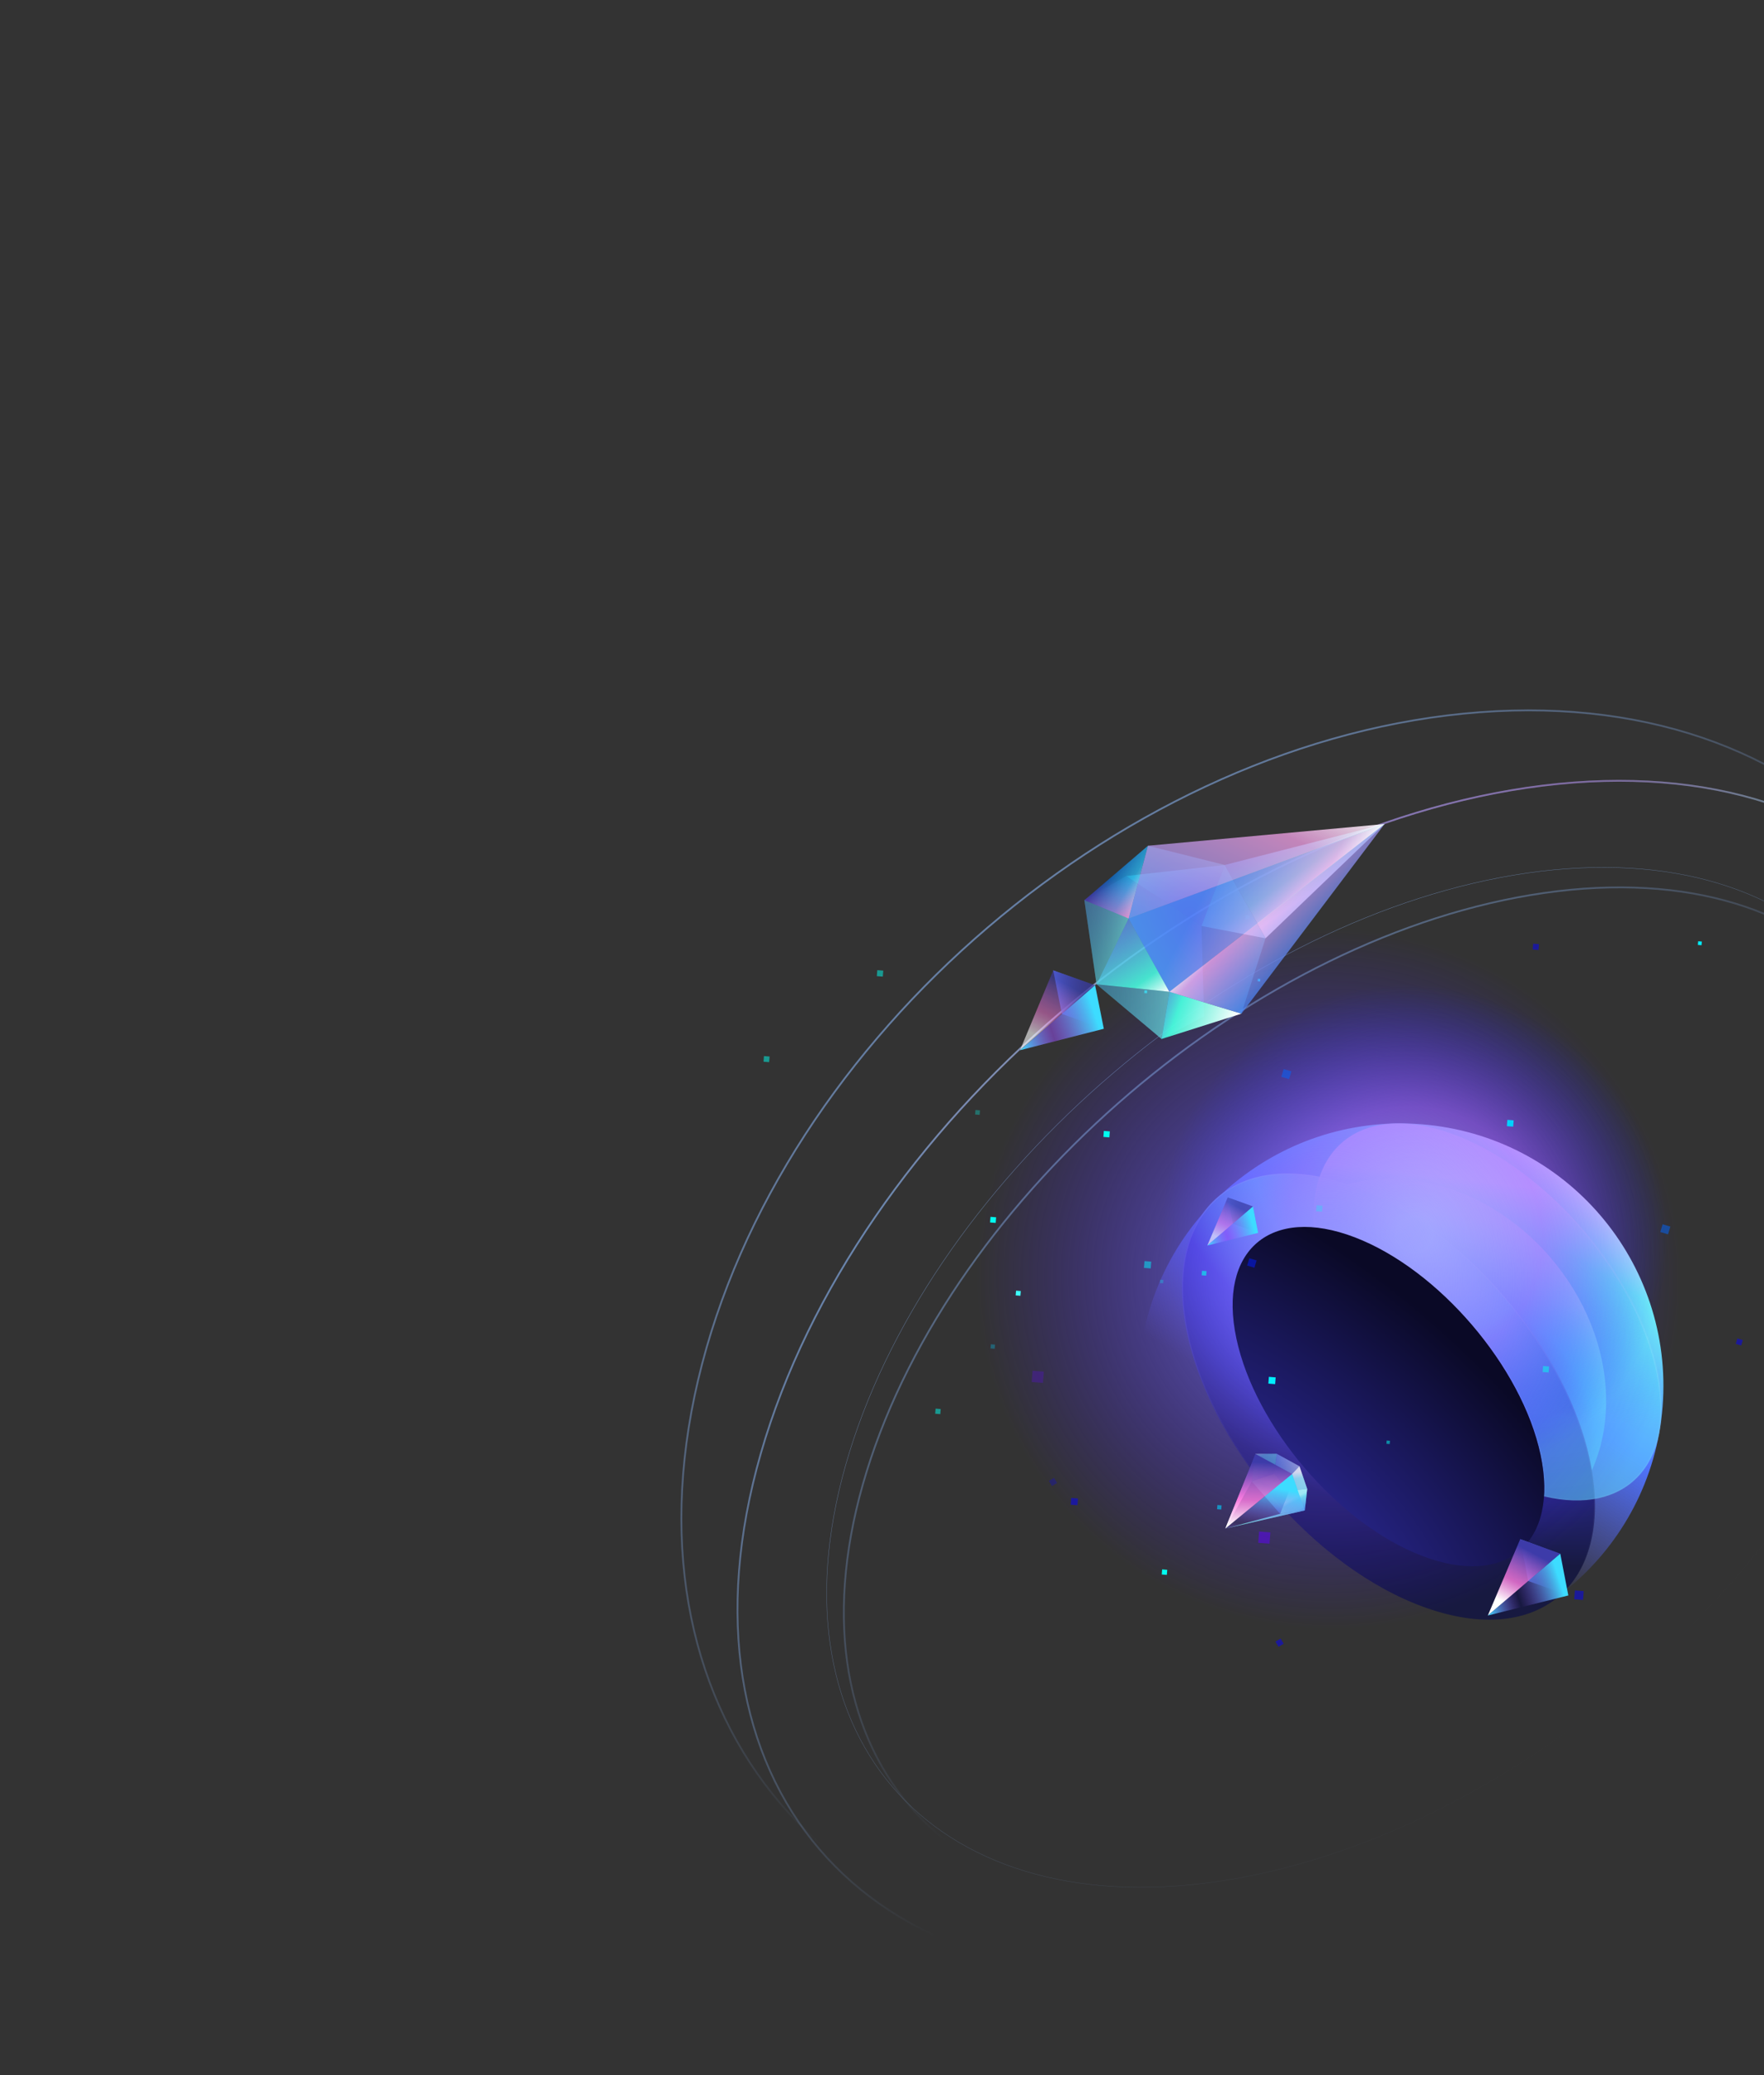 <svg width="1184" height="1393" viewBox="0 0 1184 1393" fill="none" xmlns="http://www.w3.org/2000/svg">
<rect x="0" y="0" width="1184" height="1393" fill="#333333" stroke="none"/>
<path d="M1115.94 944.215C1108.31 1041.26 1023.45 1113.74 926.406 1106.11C829.361 1098.48 756.877 1013.62 764.51 916.575C772.142 819.53 857 747.046 954.045 754.679C1051.09 762.311 1123.57 847.169 1115.94 944.215Z" fill="url(#paint0_linear_1_1227)"/>
<path d="M1078.02 938.978C1078.8 1008.06 1024.2 1054.69 956.089 1043.13C887.974 1031.56 832.128 966.184 831.354 897.098C830.579 828.013 885.17 781.383 953.286 792.947C1021.4 804.512 1077.25 869.892 1078.02 938.978Z" fill="url(#paint1_radial_1_1227)"/>
<path d="M1068.11 985.067C1082.31 1063.46 1032.86 1105.71 957.645 1079.43C882.434 1053.14 809.95 968.285 795.749 889.89C781.547 811.494 831.005 769.249 906.217 795.531C981.428 821.814 1053.91 906.672 1068.11 985.067Z" fill="url(#paint2_radial_1_1227)"/>
<path d="M854.093 1003.97C824.826 969.702 803.191 928.946 796.104 889.826C789.017 850.704 797.828 820.694 817.687 803.731C837.547 786.767 868.564 782.757 906.097 795.873C943.628 808.988 980.502 836.728 1009.77 870.991C1039.04 905.255 1060.67 946.012 1067.76 985.132C1074.84 1024.25 1066.03 1054.26 1046.17 1071.23C1026.31 1088.19 995.297 1092.2 957.764 1079.08C920.233 1065.97 883.36 1038.23 854.093 1003.97Z" stroke="url(#paint3_linear_1_1227)" stroke-opacity="0.2" stroke-width="0.722"/>
<mask id="path-5-inside-1_1_1227" fill="white">
<path fill-rule="evenodd" clip-rule="evenodd" d="M1036.34 1004.43C1036.91 996.075 1036.18 986.745 1034.02 976.564C1021.52 917.499 965.672 852.119 909.289 830.534C899.569 826.813 890.468 824.636 882.126 823.884C877.827 767.824 916.932 740.009 975.066 761.262C1038.17 784.332 1099.81 856.487 1112.73 922.425C1124.63 983.166 1091.04 1017.44 1036.34 1004.43Z"/>
</mask>
<path fill-rule="evenodd" clip-rule="evenodd" d="M1036.34 1004.43C1036.91 996.075 1036.18 986.745 1034.02 976.564C1021.52 917.499 965.672 852.119 909.289 830.534C899.569 826.813 890.468 824.636 882.126 823.884C877.827 767.824 916.932 740.009 975.066 761.262C1038.17 784.332 1099.81 856.487 1112.73 922.425C1124.63 983.166 1091.04 1017.44 1036.34 1004.43Z" fill="url(#paint4_linear_1_1227)"/>
<path d="M1034.02 976.564L1033.32 976.713L1034.02 976.564ZM1036.34 1004.43L1035.62 1004.38L1035.58 1004.99L1036.18 1005.14L1036.34 1004.43ZM909.289 830.534L909.547 829.859L909.289 830.534ZM882.126 823.884L881.405 823.939L881.452 824.549L882.061 824.604L882.126 823.884ZM975.066 761.262L974.818 761.94L975.066 761.262ZM1112.73 922.425L1112.02 922.564L1112.73 922.425ZM1033.32 976.713C1035.46 986.841 1036.18 996.103 1035.62 1004.38L1037.07 1004.48C1037.63 996.046 1036.9 986.65 1034.73 976.414L1033.32 976.713ZM909.03 831.208C937.081 841.947 965.044 863.603 987.561 889.963C1010.08 916.324 1027.09 947.328 1033.32 976.713L1034.73 976.414C1028.45 946.735 1011.29 915.517 988.659 889.025C966.03 862.533 937.879 840.706 909.547 829.859L909.03 831.208ZM882.061 824.604C890.327 825.348 899.363 827.507 909.03 831.208L909.547 829.859C899.776 826.118 890.61 823.923 882.19 823.165L882.061 824.604ZM882.846 823.829C880.71 795.968 889.363 775.292 905.592 764.177C921.837 753.05 945.879 751.361 974.818 761.94L975.314 760.583C946.119 749.91 921.542 751.501 904.776 762.985C887.993 774.479 879.243 795.739 881.405 823.939L882.846 823.829ZM974.818 761.94C1006.23 773.422 1037.31 797.141 1062.17 826.237C1087.02 855.333 1105.59 889.746 1112.02 922.564L1113.44 922.286C1106.95 889.166 1088.24 854.532 1063.27 825.299C1038.29 796.065 1007.01 772.171 975.314 760.583L974.818 761.94ZM1112.02 922.564C1117.94 952.8 1112.52 976.283 1098.99 990.589C1085.47 1004.88 1063.7 1010.2 1036.51 1003.73L1036.18 1005.14C1063.69 1011.68 1086.06 1006.36 1100.04 991.581C1114 976.816 1119.41 952.79 1113.44 922.286L1112.02 922.564Z" fill="url(#paint5_linear_1_1227)" fill-opacity="0.3" mask="url(#path-5-inside-1_1_1227)"/>
<g style="mix-blend-mode:lighten">
<ellipse cx="938.079" cy="838.599" rx="215.27" ry="209.678" transform="rotate(-130.503 938.079 838.599)" fill="url(#paint6_radial_1_1227)" fill-opacity="0.6"/>
</g>
<g style="mix-blend-mode:lighten">
<path d="M683.26 646.356C807.445 540.281 994.401 555.304 1100.84 679.912C1207.27 804.52 1192.89 991.525 1068.7 1097.6C944.516 1203.68 757.56 1188.65 651.124 1064.05C544.687 939.437 559.075 752.432 683.26 646.356Z" fill="url(#paint7_radial_1_1227)" fill-opacity="0.8"/>
</g>
<path d="M1034.02 976.563C1046.53 1035.63 1010.96 1066.01 954.575 1044.42C898.192 1022.84 842.346 957.458 829.84 898.394C817.334 839.329 852.903 808.947 909.286 830.533C965.669 852.119 1021.52 917.499 1034.02 976.563Z" fill="url(#paint8_radial_1_1227)"/>
<path d="M1036.48 599.4C1133.22 585.548 1209.01 610.872 1253.42 662.869C1297.84 714.866 1311 793.679 1282.2 887.065C1253.39 980.455 1188.08 1070.66 1105.75 1140.98C1023.43 1211.3 924.127 1261.7 827.382 1275.56C730.641 1289.41 654.854 1264.08 610.44 1212.09C566.025 1160.09 552.861 1081.28 581.666 987.89C610.472 894.5 675.78 804.3 758.108 733.978C840.435 663.656 939.735 613.252 1036.48 599.4Z" stroke="url(#paint9_linear_1_1227)" stroke-width="1.204"/>
<path d="M1025.36 585.988C1122.21 572.121 1198.19 597.464 1242.74 649.621C1287.29 701.778 1300.44 780.778 1271.61 874.273C1242.77 967.769 1177.4 1058.04 1095.02 1128.41C1012.64 1198.78 913.254 1249.23 816.399 1263.1C719.546 1276.96 643.574 1251.62 599.023 1199.46C554.472 1147.31 541.317 1068.31 570.155 974.813C598.994 881.317 664.363 791.045 746.744 720.677C829.124 650.31 928.507 599.856 1025.36 585.988Z" stroke="url(#paint10_linear_1_1227)" stroke-width="0.241"/>
<path d="M1035.33 527.379C1148.61 513.372 1238.27 545.161 1291.74 607.758C1345.21 670.356 1362.59 763.886 1331.05 873.582C1299.5 983.283 1225.01 1088.31 1130.05 1169.42C1035.09 1250.54 919.71 1307.69 806.426 1321.7C693.148 1335.71 603.485 1303.92 550.016 1241.32C496.547 1178.72 479.166 1085.19 510.71 975.499C542.256 865.797 616.746 760.768 711.706 679.656C806.666 598.544 922.049 541.388 1035.33 527.379Z" stroke="url(#paint11_linear_1_1227)" stroke-width="1.204"/>
<path d="M1035.33 527.379C1148.61 513.372 1238.27 545.161 1291.74 607.758C1345.21 670.356 1362.59 763.886 1331.05 873.582C1299.5 983.283 1225.01 1088.31 1130.05 1169.42C1035.09 1250.54 919.71 1307.69 806.426 1321.7C693.148 1335.71 603.485 1303.92 550.016 1241.32C496.547 1178.72 479.166 1085.19 510.71 975.499C542.256 865.797 616.746 760.768 711.706 679.656C806.666 598.544 922.049 541.388 1035.33 527.379Z" stroke="url(#paint12_linear_1_1227)" stroke-opacity="0.2" stroke-width="1.204"/>
<path d="M993.194 478.086C1110.89 469.252 1206.37 507.813 1265.66 577.221C1324.94 646.628 1348.1 746.966 1320.98 861.83C1293.85 976.702 1221.58 1084.31 1126.63 1165.42C1031.68 1246.52 914.09 1301.08 796.39 1309.92C678.699 1318.75 583.215 1280.19 523.929 1210.78C464.642 1141.38 441.483 1041.04 468.607 926.174C495.733 811.302 568.009 703.694 662.96 622.59C757.91 541.486 875.494 486.921 993.194 478.086Z" stroke="url(#paint13_linear_1_1227)" stroke-width="1.204"/>
<rect x="767.815" y="851.083" width="4.573" height="4.573" transform="rotate(-85.503 767.815 851.083)" fill="#00F0FF" fill-opacity="0.5"/>
<rect x="768.002" y="666.602" width="1.886" height="1.886" transform="rotate(-85.503 768.002 666.602)" fill="#00F0FF"/>
<rect width="2.476" height="2.476" transform="matrix(-0.078 0.997 0.997 0.078 1139.8 631.825)" fill="#00F0FF"/>
<rect x="835.94" y="617.145" width="2.852" height="2.852" transform="rotate(-85.503 835.94 617.145)" fill="#00F0FF"/>
<rect x="844.123" y="658.704" width="1.69" height="1.69" transform="rotate(-85.503 844.123 658.704)" fill="#00F0FF"/>
<rect x="851.315" y="928.761" width="4.573" height="4.573" transform="rotate(-85.503 851.315 928.761)" fill="#00F0FF"/>
<rect x="718.653" y="1010.04" width="4.573" height="4.573" transform="rotate(-85.503 718.653 1010.04)" fill="#0500FF" fill-opacity="0.5"/>
<rect x="681.729" y="869.548" width="3.196" height="3.196" transform="rotate(-85.503 681.729 869.548)" fill="#3DFFFB"/>
<rect x="1056.6" y="1073.51" width="5.944" height="5.944" transform="rotate(-85.503 1056.6 1073.51)" fill="#0500FF" fill-opacity="0.5"/>
<rect width="5.437" height="5.437" transform="matrix(-0.958 -0.286 0.286 -0.958 1119.6 828.558)" fill="#0066FF" fill-opacity="0.5"/>
<rect width="4.253" height="4.253" transform="matrix(-0.997 -0.078 0.078 -0.997 1015.65 756.282)" fill="#00D1FF"/>
<rect width="5.109" height="5.109" transform="matrix(0.958 0.286 0.286 -0.958 837.079 849.503)" fill="#001AFF" fill-opacity="0.5"/>
<rect x="865.228" y="724.383" width="5.437" height="5.437" transform="rotate(-163.401 865.228 724.383)" fill="#0066FF" fill-opacity="0.5"/>
<rect x="1032.67" y="637.686" width="3.931" height="3.931" transform="rotate(-175.503 1032.67 637.686)" fill="#0500FF" fill-opacity="0.5"/>
<rect width="3.804" height="3.804" transform="matrix(-0.958 -0.286 0.286 -0.958 1168.68 903.182)" fill="#0500FF" fill-opacity="0.5"/>
<rect width="3.046" height="3.046" transform="matrix(0.078 -0.997 0.997 0.078 806.552 856.046)" fill="#00FFF0" fill-opacity="0.6"/>
<rect x="779.768" y="1056.89" width="3.431" height="3.431" transform="rotate(-85.503 779.768 1056.89)" fill="#00FFF0"/>
<rect width="3.789" height="3.789" transform="matrix(-0.078 0.997 0.997 0.078 664.837 816.816)" fill="#00FFF0"/>
<rect x="740.59" y="763.159" width="4.031" height="4.031" transform="rotate(-85.503 740.59 763.159)" fill="#00FFF0"/>
<rect width="4.031" height="4.031" transform="matrix(0.078 -0.997 0.997 0.078 1035.41 920.972)" fill="#00FFF0" fill-opacity="0.5"/>
<rect x="930.567" y="969.144" width="2.21" height="2.21" transform="rotate(-85.503 930.567 969.144)" fill="#00FFF0" fill-opacity="0.5"/>
<rect x="858.14" y="1105.44" width="4.031" height="4.031" transform="rotate(-120.813 858.14 1105.44)" fill="#0500FF" fill-opacity="0.5"/>
<rect x="816.9" y="1013.07" width="2.815" height="2.815" transform="rotate(-85.503 816.9 1013.07)" fill="#00D1FF" fill-opacity="0.6"/>
<rect x="844.529" y="1035.61" width="7.584" height="7.584" transform="rotate(-85.503 844.529 1035.61)" fill="#6100FF" fill-opacity="0.5"/>
<g opacity="0.5">
<rect x="654.487" y="748.132" width="3.046" height="3.046" transform="rotate(-85.503 654.487 748.132)" fill="#00FFF0" fill-opacity="0.6"/>
<rect width="3.431" height="3.431" transform="matrix(0.078 -0.997 0.997 0.078 627.704 948.978)" fill="#00FFF0"/>
<rect width="3.789" height="3.789" transform="matrix(-0.078 0.997 0.997 0.078 512.773 708.905)" fill="#00FFF0"/>
<rect width="4.031" height="4.031" transform="matrix(0.078 -0.997 0.997 0.078 588.525 655.244)" fill="#00FFF0"/>
<rect x="883.345" y="813.057" width="4.031" height="4.031" transform="rotate(-85.503 883.345 813.057)" fill="#00FFF0" fill-opacity="0.5"/>
<rect x="778.503" y="861.229" width="2.21" height="2.21" transform="rotate(-85.503 778.503 861.229)" fill="#00FFF0" fill-opacity="0.5"/>
<rect x="706.076" y="997.523" width="4.031" height="4.031" transform="rotate(-120.813 706.076 997.523)" fill="#0500FF" fill-opacity="0.5"/>
<rect x="664.837" y="905.156" width="2.815" height="2.815" transform="rotate(-85.503 664.837 905.156)" fill="#00D1FF" fill-opacity="0.6"/>
<rect width="7.584" height="7.584" transform="matrix(0.078 -0.997 0.997 0.078 692.464 927.698)" fill="#6100FF" fill-opacity="0.5"/>
</g>
<path d="M1025.76 1061.25L1020.37 1033.19L1047.25 1042.9L1052.64 1070.96L1025.76 1061.25Z" fill="url(#paint14_linear_1_1227)"/>
<path d="M1047.25 1042.9L1020.37 1033.19L998.641 1084.42L1047.25 1042.9Z" fill="url(#paint15_linear_1_1227)"/>
<path d="M1047.25 1042.91L1052.67 1070.96L998.642 1084.42L1047.25 1042.91Z" fill="url(#paint16_linear_1_1227)"/>
<path d="M827.47 821.451L824.067 803.743L841.026 809.872L844.429 827.581L827.47 821.451Z" fill="url(#paint17_linear_1_1227)"/>
<path d="M841.029 809.87L824.067 803.74L810.354 836.069L841.029 809.87Z" fill="url(#paint18_linear_1_1227)" fill-opacity="0.6"/>
<path d="M841.027 809.869L844.451 827.576L810.353 836.068L841.027 809.869Z" fill="url(#paint19_linear_1_1227)"/>
<path d="M712.749 680.625L706.932 651.387L735.034 661.337L740.851 690.576L712.749 680.625Z" fill="url(#paint20_linear_1_1227)"/>
<path d="M735.035 661.343L706.933 651.392L684.615 704.976L735.035 661.343Z" fill="url(#paint21_linear_1_1227)" fill-opacity="0.6"/>
<path d="M735.034 661.343L740.884 690.572L684.615 704.977L735.034 661.343Z" fill="url(#paint22_linear_1_1227)"/>
<path d="M856.947 975.875L855.236 989.302L865.219 1000.69L877.391 999.432L872.213 984.226L856.947 975.875Z" fill="url(#paint23_linear_1_1227)" fill-opacity="0.7"/>
<path d="M822.444 1026.06L859.188 1016.16L875.787 1013.88L822.444 1026.06Z" fill="url(#paint24_linear_1_1227)" fill-opacity="0.8"/>
<path d="M822.444 1026.06L840.193 994.4L842.705 975.919L822.444 1026.06Z" fill="url(#paint25_linear_1_1227)"/>
<path d="M842.703 975.923L840.196 994.411L855.236 989.303L856.949 975.873L842.703 975.923Z" fill="url(#paint26_linear_1_1227)" fill-opacity="0.6"/>
<path d="M859.185 1016.16L840.197 994.407L855.238 989.299L865.219 1000.69L859.185 1016.16Z" fill="url(#paint27_linear_1_1227)" fill-opacity="0.6"/>
<path d="M859.183 1016.16L875.785 1013.88L877.391 999.43L865.218 1000.69L859.183 1016.16Z" fill="url(#paint28_linear_1_1227)" fill-opacity="0.8"/>
<path d="M822.445 1026.06L867.3 989.377L875.787 1013.88L822.445 1026.06Z" fill="url(#paint29_linear_1_1227)"/>
<path d="M822.444 1026.06L867.297 989.377L842.705 975.916L822.444 1026.06Z" fill="url(#paint30_linear_1_1227)"/>
<path d="M875.785 1013.88L867.3 989.376L872.214 984.223L877.39 999.437L875.785 1013.88Z" fill="url(#paint31_linear_1_1227)" fill-opacity="0.6"/>
<path d="M842.698 975.924L867.296 989.379L872.214 984.226L856.942 975.874L842.698 975.924Z" fill="url(#paint32_linear_1_1227)" fill-opacity="0.6"/>
<path d="M822.033 580.616L849.426 629.842L806.395 621.549L822.033 580.616Z" fill="url(#paint33_linear_1_1227)"/>
<path d="M822.036 580.617L849.429 629.843L929.375 553.12L822.036 580.617Z" fill="url(#paint34_linear_1_1227)"/>
<path d="M755.808 588.035L806.417 621.546L822.035 580.617L755.808 588.035Z" fill="url(#paint35_linear_1_1227)"/>
<path d="M808.212 682.211L806.416 621.544L755.808 588.039L727.822 604.29L736.007 660.724L779.65 697.427L808.212 682.211Z" fill="url(#paint36_linear_1_1227)" fill-opacity="0.5"/>
<path d="M784.908 665.746L833.232 680.432L849.429 629.842L822.036 580.617L770.507 567.715L757.515 616.521L784.908 665.746Z" fill="url(#paint37_radial_1_1227)" fill-opacity="0.5"/>
<path d="M757.516 616.519L784.909 665.745L736.001 660.723L757.516 616.519Z" fill="url(#paint38_linear_1_1227)"/>
<path d="M757.516 616.521L784.909 665.747L929.374 553.117L757.516 616.521Z" fill="url(#paint39_linear_1_1227)" fill-opacity="0.9"/>
<path d="M779.653 697.428L784.909 665.746L736.001 660.724L779.653 697.428Z" fill="url(#paint40_linear_1_1227)" fill-opacity="0.5"/>
<path d="M727.822 604.286L757.515 616.52L736.003 660.729L727.822 604.286Z" fill="url(#paint41_linear_1_1227)" fill-opacity="0.5"/>
<path d="M779.653 697.43L784.909 665.749L833.232 680.435L779.653 697.43Z" fill="url(#paint42_linear_1_1227)"/>
<path d="M727.823 604.286L757.516 616.519L770.508 567.713L727.823 604.286Z" fill="url(#paint43_linear_1_1227)"/>
<path d="M727.823 604.286L757.516 616.519L770.508 567.713L727.823 604.286Z" fill="url(#paint44_linear_1_1227)" fill-opacity="0.6"/>
<path d="M929.376 553.117L784.909 665.748L833.232 680.434L929.376 553.117Z" fill="url(#paint45_linear_1_1227)" fill-opacity="0.9"/>
<path d="M929.376 553.116L757.512 616.515L770.504 567.709L929.376 553.116Z" fill="url(#paint46_linear_1_1227)" fill-opacity="0.9"/>
<defs>
<linearGradient id="paint0_linear_1_1227" x1="1016.58" y1="772.424" x2="891.209" y2="972.264" gradientUnits="userSpaceOnUse">
<stop stop-color="white"/>
<stop offset="0.166" stop-color="#71FFF6"/>
<stop offset="0.552" stop-color="#4F75FF"/>
<stop offset="1" stop-color="#5E64FF" stop-opacity="0"/>
</linearGradient>
<radialGradient id="paint1_radial_1_1227" cx="0" cy="0" r="1" gradientTransform="matrix(32.7 -153.568 186.536 23.778 942.265 968.085)" gradientUnits="userSpaceOnUse">
<stop offset="0.406" stop-color="#3330B1" stop-opacity="0.1"/>
<stop offset="0.679" stop-color="#58FFFF" stop-opacity="0.5"/>
<stop offset="1" stop-color="white"/>
</radialGradient>
<radialGradient id="paint2_radial_1_1227" cx="0" cy="0" r="1" gradientTransform="matrix(-109.76 166.951 -279.708 -197.527 930.724 815.165)" gradientUnits="userSpaceOnUse">
<stop stop-color="white"/>
<stop offset="0.298" stop-color="#5EF5FF"/>
<stop offset="0.538" stop-color="#3432BD"/>
<stop offset="0.914" stop-color="#171940"/>
</radialGradient>
<linearGradient id="paint3_linear_1_1227" x1="924.607" y1="802.151" x2="875.854" y2="1015.91" gradientUnits="userSpaceOnUse">
<stop stop-color="white"/>
<stop offset="1" stop-color="white" stop-opacity="0"/>
</linearGradient>
<linearGradient id="paint4_linear_1_1227" x1="1011.85" y1="795.03" x2="994.689" y2="944.916" gradientUnits="userSpaceOnUse">
<stop stop-color="white"/>
<stop offset="0.502" stop-color="#4FFFF4" stop-opacity="0.1"/>
<stop offset="1" stop-color="#5ECFFF" stop-opacity="0.6"/>
</linearGradient>
<linearGradient id="paint5_linear_1_1227" x1="997.549" y1="729.681" x2="1022.92" y2="1066.35" gradientUnits="userSpaceOnUse">
<stop stop-color="white"/>
<stop offset="1" stop-color="white" stop-opacity="0"/>
</linearGradient>
<radialGradient id="paint6_radial_1_1227" cx="0" cy="0" r="1" gradientTransform="matrix(26.713 164.529 -168.918 28.053 938.079 853.461)" gradientUnits="userSpaceOnUse">
<stop offset="0.073" stop-color="white"/>
<stop offset="0.508" stop-color="#C173FF" stop-opacity="0.9"/>
<stop offset="1" stop-color="#0E26FF" stop-opacity="0"/>
</radialGradient>
<radialGradient id="paint7_radial_1_1227" cx="0" cy="0" r="1" gradientTransform="matrix(152.526 -178.708 181.307 151.344 891.919 858.366)" gradientUnits="userSpaceOnUse">
<stop offset="0.073" stop-color="#8785FF"/>
<stop offset="1" stop-color="#3E0EFF" stop-opacity="0"/>
</radialGradient>
<radialGradient id="paint8_radial_1_1227" cx="0" cy="0" r="1" gradientTransform="matrix(115.073 -168.621 277.443 230.657 837.489 1046.83)" gradientUnits="userSpaceOnUse">
<stop stop-color="#3330B1"/>
<stop offset="1" stop-color="#0A0926"/>
</radialGradient>
<linearGradient id="paint9_linear_1_1227" x1="673.979" y1="635.485" x2="954.382" y2="963.76" gradientUnits="userSpaceOnUse">
<stop stop-color="#8FBCFF" stop-opacity="0.6"/>
<stop offset="1" stop-color="#8FBCFF" stop-opacity="0"/>
</linearGradient>
<linearGradient id="paint10_linear_1_1227" x1="731.525" y1="702.86" x2="1095.1" y2="1128.5" gradientUnits="userSpaceOnUse">
<stop stop-color="#8FBCFF" stop-opacity="0.6"/>
<stop offset="1" stop-color="#8FBCFF" stop-opacity="0"/>
</linearGradient>
<linearGradient id="paint11_linear_1_1227" x1="598.063" y1="546.611" x2="982.421" y2="996.588" gradientUnits="userSpaceOnUse">
<stop stop-color="white" stop-opacity="0.6"/>
<stop offset="0.344" stop-color="#8FBCFF" stop-opacity="0.6"/>
<stop offset="1" stop-color="#8FBCFF" stop-opacity="0"/>
</linearGradient>
<linearGradient id="paint12_linear_1_1227" x1="949.253" y1="550.784" x2="985.654" y2="708.452" gradientUnits="userSpaceOnUse">
<stop stop-color="#FF48D7"/>
<stop offset="0.234" stop-color="white" stop-opacity="0.766"/>
<stop offset="1" stop-color="#FF48D7" stop-opacity="0"/>
</linearGradient>
<linearGradient id="paint13_linear_1_1227" x1="642.387" y1="598.504" x2="920.655" y2="924.278" gradientUnits="userSpaceOnUse">
<stop stop-color="#8FBCFF" stop-opacity="0.6"/>
<stop offset="1" stop-color="#8FBCFF" stop-opacity="0"/>
</linearGradient>
<linearGradient id="paint14_linear_1_1227" x1="1018.99" y1="1050.7" x2="1054.02" y2="1053.45" gradientUnits="userSpaceOnUse">
<stop stop-color="#6083FF"/>
<stop offset="1" stop-color="#0C1E5E" stop-opacity="0"/>
</linearGradient>
<linearGradient id="paint15_linear_1_1227" x1="1027.28" y1="1029.53" x2="998.494" y2="1084.24" gradientUnits="userSpaceOnUse">
<stop offset="0.171" stop-color="#3D3BA9"/>
<stop offset="0.538" stop-color="#FF7BE2" stop-opacity="0.8"/>
<stop offset="0.792" stop-color="white"/>
</linearGradient>
<linearGradient id="paint16_linear_1_1227" x1="998.833" y1="1084.64" x2="1050.39" y2="1067.81" gradientUnits="userSpaceOnUse">
<stop stop-color="#3DDCFF"/>
<stop offset="0.427" stop-color="#9D50FF" stop-opacity="0"/>
<stop offset="0.977" stop-color="#3DDCFF"/>
</linearGradient>
<linearGradient id="paint17_linear_1_1227" x1="823.198" y1="814.793" x2="845.298" y2="816.531" gradientUnits="userSpaceOnUse">
<stop stop-color="#6083FF"/>
<stop offset="1" stop-color="#0C1E5E" stop-opacity="0"/>
</linearGradient>
<linearGradient id="paint18_linear_1_1227" x1="828.429" y1="801.431" x2="810.262" y2="835.96" gradientUnits="userSpaceOnUse">
<stop offset="0.171" stop-color="#3D3BA9"/>
<stop offset="0.538" stop-color="#FF7BE2" stop-opacity="0.8"/>
<stop offset="0.792" stop-color="white"/>
</linearGradient>
<linearGradient id="paint19_linear_1_1227" x1="810.474" y1="836.209" x2="843.014" y2="825.588" gradientUnits="userSpaceOnUse">
<stop stop-color="#3DDCFF"/>
<stop offset="0.427" stop-color="#9D50FF" stop-opacity="0.5"/>
<stop offset="0.977" stop-color="#3DDCFF"/>
</linearGradient>
<linearGradient id="paint20_linear_1_1227" x1="705.615" y1="669.664" x2="742.168" y2="672.299" gradientUnits="userSpaceOnUse">
<stop stop-color="#6083FF"/>
<stop offset="1" stop-color="#0C1E5E" stop-opacity="0"/>
</linearGradient>
<linearGradient id="paint21_linear_1_1227" x1="714.118" y1="647.53" x2="684.461" y2="704.797" gradientUnits="userSpaceOnUse">
<stop offset="0.171" stop-color="#3D3BA9"/>
<stop offset="0.538" stop-color="#FF7BE2" stop-opacity="0.8"/>
<stop offset="0.792" stop-color="white"/>
</linearGradient>
<linearGradient id="paint22_linear_1_1227" x1="684.815" y1="705.208" x2="738.486" y2="687.303" gradientUnits="userSpaceOnUse">
<stop stop-color="#3DDCFF"/>
<stop offset="0.427" stop-color="#9D50FF" stop-opacity="0.5"/>
<stop offset="0.977" stop-color="#3DDCFF"/>
</linearGradient>
<linearGradient id="paint23_linear_1_1227" x1="850.502" y1="984.949" x2="874.176" y2="986.389" gradientUnits="userSpaceOnUse">
<stop stop-color="#6587FF"/>
<stop offset="1" stop-color="#D8E0FF" stop-opacity="0.9"/>
</linearGradient>
<linearGradient id="paint24_linear_1_1227" x1="855.82" y1="997.548" x2="873.491" y2="1028.8" gradientUnits="userSpaceOnUse">
<stop offset="0.135" stop-color="white"/>
<stop offset="0.281" stop-color="#89F8FF" stop-opacity="0.935"/>
<stop offset="0.646" stop-color="#71F6FF" stop-opacity="0.921"/>
<stop offset="1" stop-color="#4A72FF" stop-opacity="0.9"/>
</linearGradient>
<linearGradient id="paint25_linear_1_1227" x1="822.58" y1="990.503" x2="838.62" y2="1017.47" gradientUnits="userSpaceOnUse">
<stop offset="0.171" stop-color="#3D3BA9"/>
<stop offset="0.538" stop-color="#FF7BE2" stop-opacity="0.8"/>
<stop offset="0.792" stop-color="white"/>
</linearGradient>
<linearGradient id="paint26_linear_1_1227" x1="849.234" y1="970.344" x2="857.367" y2="988.813" gradientUnits="userSpaceOnUse">
<stop offset="0.135" stop-color="white"/>
<stop offset="0.281" stop-color="#89F8FF" stop-opacity="0.935"/>
<stop offset="0.646" stop-color="#71F6FF" stop-opacity="0.921"/>
<stop offset="1" stop-color="#4A72FF" stop-opacity="0.9"/>
</linearGradient>
<linearGradient id="paint27_linear_1_1227" x1="846.112" y1="989.354" x2="839.2" y2="1009.11" gradientUnits="userSpaceOnUse">
<stop offset="0.135" stop-color="white"/>
<stop offset="0.281" stop-color="#89F8FF" stop-opacity="0.935"/>
<stop offset="0.646" stop-color="#71F6FF" stop-opacity="0.921"/>
<stop offset="1" stop-color="#4A72FF" stop-opacity="0.9"/>
</linearGradient>
<linearGradient id="paint28_linear_1_1227" x1="874.894" y1="999.794" x2="882.205" y2="1013.86" gradientUnits="userSpaceOnUse">
<stop offset="0.135" stop-color="white"/>
<stop offset="0.281" stop-color="#89F8FF" stop-opacity="0.935"/>
<stop offset="0.646" stop-color="#71F6FF" stop-opacity="0.921"/>
<stop offset="1" stop-color="#4A72FF" stop-opacity="0.9"/>
</linearGradient>
<linearGradient id="paint29_linear_1_1227" x1="839.182" y1="1045.3" x2="848.233" y2="996.102" gradientUnits="userSpaceOnUse">
<stop stop-color="#3DDCFF"/>
<stop offset="0.427" stop-color="#9D50FF" stop-opacity="0"/>
<stop offset="0.977" stop-color="#3DDCFF"/>
</linearGradient>
<linearGradient id="paint30_linear_1_1227" x1="861.162" y1="970.335" x2="857.631" y2="1040.37" gradientUnits="userSpaceOnUse">
<stop offset="0.171" stop-color="#3D3BA9"/>
<stop offset="0.538" stop-color="#FF7BE2" stop-opacity="0.8"/>
<stop offset="0.792" stop-color="white"/>
</linearGradient>
<linearGradient id="paint31_linear_1_1227" x1="874.069" y1="983.594" x2="878.818" y2="1012.93" gradientUnits="userSpaceOnUse">
<stop offset="0.135" stop-color="white"/>
<stop offset="0.281" stop-color="#89F8FF" stop-opacity="0.935"/>
<stop offset="0.646" stop-color="#71F6FF" stop-opacity="0.921"/>
<stop offset="1" stop-color="#4A72FF" stop-opacity="0.9"/>
</linearGradient>
<linearGradient id="paint32_linear_1_1227" x1="851.209" y1="985.887" x2="866.614" y2="972.729" gradientUnits="userSpaceOnUse">
<stop stop-color="#3E5ABE"/>
<stop offset="1" stop-color="#3E5ABE" stop-opacity="0"/>
</linearGradient>
<linearGradient id="paint33_linear_1_1227" x1="782.842" y1="666.894" x2="742.723" y2="609.8" gradientUnits="userSpaceOnUse">
<stop stop-color="white"/>
<stop offset="0.227" stop-color="#47FFDE" stop-opacity="0.8"/>
<stop offset="1" stop-color="#6D61FF" stop-opacity="0.5"/>
</linearGradient>
<linearGradient id="paint34_linear_1_1227" x1="782.844" y1="666.898" x2="742.724" y2="609.803" gradientUnits="userSpaceOnUse">
<stop stop-color="white"/>
<stop offset="0.227" stop-color="#47FFDE" stop-opacity="0.8"/>
<stop offset="1" stop-color="#6D61FF" stop-opacity="0.5"/>
</linearGradient>
<linearGradient id="paint35_linear_1_1227" x1="767.683" y1="569.286" x2="787.676" y2="609.818" gradientUnits="userSpaceOnUse">
<stop stop-color="white"/>
<stop offset="0.227" stop-color="#47FFDE" stop-opacity="0.8"/>
<stop offset="1" stop-color="#6D61FF" stop-opacity="0.5"/>
</linearGradient>
<linearGradient id="paint36_linear_1_1227" x1="823.34" y1="612.126" x2="719.082" y2="670.143" gradientUnits="userSpaceOnUse">
<stop stop-color="#6D61FF"/>
<stop offset="1" stop-color="#47FFDE"/>
</linearGradient>
<radialGradient id="paint37_radial_1_1227" cx="0" cy="0" r="1" gradientUnits="userSpaceOnUse" gradientTransform="translate(803.472 623.181) rotate(-119.095) scale(95.504 54.668)">
<stop stop-color="#6D61FF"/>
<stop offset="1" stop-color="#47FFDE"/>
</radialGradient>
<linearGradient id="paint38_linear_1_1227" x1="782.843" y1="666.895" x2="742.724" y2="609.801" gradientUnits="userSpaceOnUse">
<stop stop-color="white"/>
<stop offset="0.227" stop-color="#47FFDE" stop-opacity="0.8"/>
<stop offset="1" stop-color="#6D61FF" stop-opacity="0.5"/>
</linearGradient>
<linearGradient id="paint39_linear_1_1227" x1="767.485" y1="664.053" x2="850.327" y2="706.738" gradientUnits="userSpaceOnUse">
<stop offset="0.073" stop-color="#4B86FA" stop-opacity="0.8"/>
<stop offset="0.792" stop-color="#FCA6EF" stop-opacity="0.8"/>
<stop offset="1" stop-color="white"/>
</linearGradient>
<linearGradient id="paint40_linear_1_1227" x1="784.169" y1="664.417" x2="732.875" y2="662.139" gradientUnits="userSpaceOnUse">
<stop stop-color="#7BFFE7" stop-opacity="0.8"/>
<stop offset="1" stop-color="#322994" stop-opacity="0.5"/>
</linearGradient>
<linearGradient id="paint41_linear_1_1227" x1="758.255" y1="617.849" x2="724.216" y2="611.956" gradientUnits="userSpaceOnUse">
<stop stop-color="#7BFFE7" stop-opacity="0.9"/>
<stop offset="1" stop-color="#322994" stop-opacity="0.5"/>
</linearGradient>
<linearGradient id="paint42_linear_1_1227" x1="830.408" y1="682.006" x2="768.727" y2="659.379" gradientUnits="userSpaceOnUse">
<stop stop-color="white"/>
<stop offset="0.587" stop-color="#47FFDE" stop-opacity="0.9"/>
<stop offset="1" stop-color="#6D61FF" stop-opacity="0.5"/>
</linearGradient>
<linearGradient id="paint43_linear_1_1227" x1="729.761" y1="604.4" x2="760.928" y2="622.394" gradientUnits="userSpaceOnUse">
<stop stop-color="#0A3892"/>
<stop offset="0.536" stop-color="#29B2ED" stop-opacity="0.8"/>
<stop offset="0.968" stop-color="white"/>
</linearGradient>
<linearGradient id="paint44_linear_1_1227" x1="750.654" y1="622.452" x2="748.762" y2="589.806" gradientUnits="userSpaceOnUse">
<stop stop-color="#FF439D"/>
<stop offset="1" stop-color="#FF43D6" stop-opacity="0"/>
</linearGradient>
<linearGradient id="paint45_linear_1_1227" x1="910.434" y1="604.725" x2="871.987" y2="567.798" gradientUnits="userSpaceOnUse">
<stop offset="0.073" stop-color="#4B86FA" stop-opacity="0.8"/>
<stop offset="0.792" stop-color="#FCA6EF" stop-opacity="0.8"/>
<stop offset="1" stop-color="white"/>
</linearGradient>
<linearGradient id="paint46_linear_1_1227" x1="618.226" y1="592.365" x2="690.378" y2="440.023" gradientUnits="userSpaceOnUse">
<stop offset="0.073" stop-color="#4B86FA" stop-opacity="0.8"/>
<stop offset="0.792" stop-color="#FCA6EF" stop-opacity="0.8"/>
<stop offset="1" stop-color="white"/>
</linearGradient>
</defs>
</svg>
